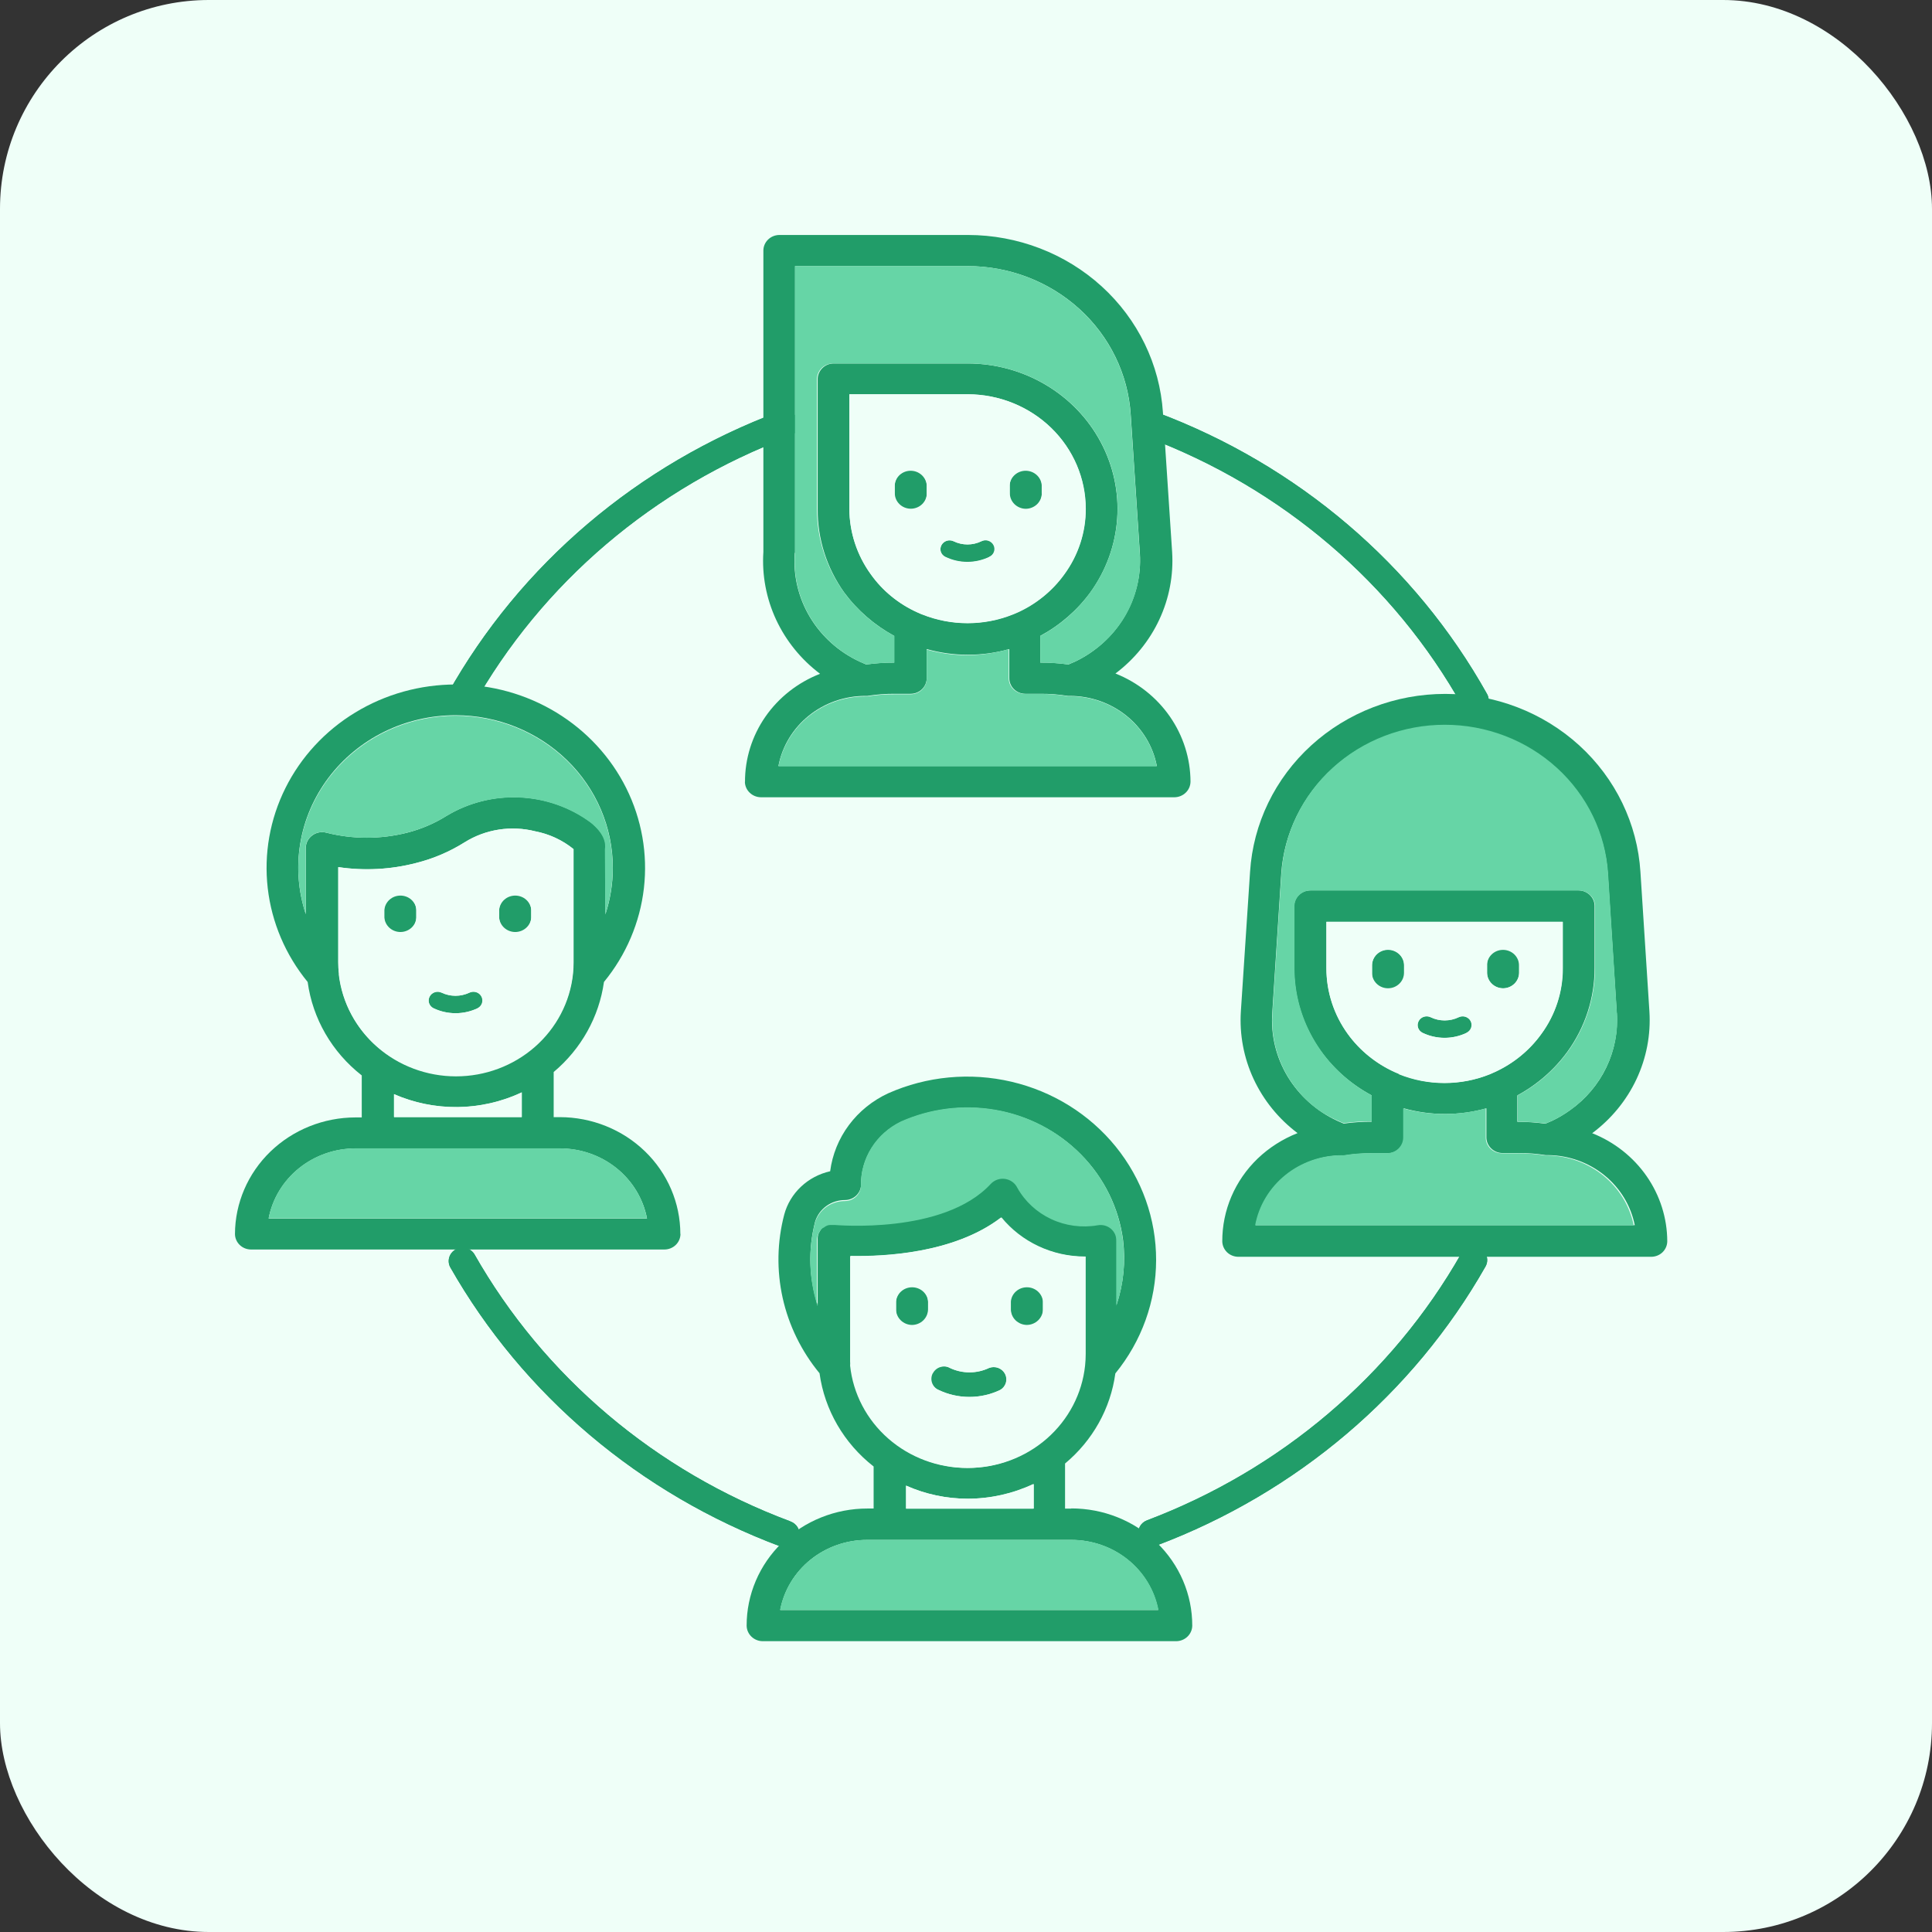 <svg width="74" height="74" viewBox="0 0 74 74" fill="none" xmlns="http://www.w3.org/2000/svg">
<rect x="0" y="0" width="74" height="74" fill="#333333" stroke="none"/>
<rect width="74" height="74" rx="8" fill="#EFFFF8"/>
<g clip-path="url(#clip0_2784_9195)">
<path d="M30.263 58.268C25.111 56.345 20.827 52.719 18.166 48.032C18.095 47.92 17.981 47.839 17.849 47.806C17.718 47.772 17.578 47.79 17.459 47.854C17.34 47.918 17.251 48.024 17.21 48.15C17.17 48.276 17.181 48.412 17.241 48.53C20.027 53.43 24.508 57.221 29.895 59.233C29.957 59.253 30.021 59.263 30.085 59.264C30.21 59.266 30.331 59.226 30.428 59.15C30.524 59.073 30.59 58.966 30.613 58.848C30.636 58.729 30.614 58.606 30.552 58.501C30.49 58.397 30.392 58.316 30.275 58.275L30.263 58.268Z" fill="#219D69"/>
<path d="M56.687 47.823C56.565 47.757 56.42 47.74 56.285 47.777C56.151 47.813 56.036 47.9 55.967 48.019C53.31 52.684 49.049 56.299 43.926 58.235C43.813 58.28 43.719 58.361 43.661 58.465C43.603 58.568 43.583 58.688 43.605 58.804C43.628 58.92 43.691 59.026 43.784 59.102C43.877 59.178 43.994 59.221 44.116 59.224C44.181 59.223 44.247 59.213 44.309 59.193C49.667 57.173 54.123 53.393 56.896 48.513C56.965 48.394 56.982 48.255 56.944 48.124C56.906 47.993 56.817 47.882 56.695 47.815L56.687 47.823Z" fill="#219D69"/>
<path d="M17.391 27.271C17.513 27.331 17.654 27.342 17.785 27.305C17.915 27.267 18.026 27.183 18.095 27.068C20.747 22.329 25.056 18.66 30.247 16.721C30.312 16.696 30.371 16.659 30.421 16.612C30.471 16.564 30.511 16.508 30.539 16.446C30.567 16.383 30.581 16.317 30.582 16.249C30.583 16.181 30.57 16.114 30.544 16.051C30.518 15.988 30.479 15.931 30.431 15.882C30.382 15.834 30.324 15.795 30.259 15.768C30.195 15.742 30.126 15.727 30.056 15.727C29.986 15.726 29.917 15.738 29.852 15.764C24.427 17.787 19.923 21.619 17.15 26.57C17.084 26.69 17.068 26.83 17.107 26.961C17.147 27.091 17.237 27.201 17.36 27.268L17.391 27.271Z" fill="#219D69"/>
<path d="M43.926 16.745C49.097 18.684 53.387 22.344 56.026 27.069C56.072 27.15 56.14 27.217 56.222 27.264C56.304 27.31 56.398 27.334 56.493 27.334C56.581 27.333 56.668 27.312 56.746 27.272C56.807 27.24 56.861 27.197 56.904 27.144C56.948 27.092 56.98 27.032 57 26.968C57.019 26.903 57.025 26.836 57.018 26.769C57.01 26.702 56.989 26.637 56.956 26.579C54.195 21.639 49.709 17.815 44.301 15.791C44.237 15.766 44.168 15.753 44.098 15.754C44.028 15.755 43.959 15.769 43.895 15.795C43.831 15.822 43.773 15.86 43.724 15.908C43.676 15.957 43.637 16.014 43.611 16.076C43.585 16.139 43.572 16.206 43.573 16.274C43.574 16.341 43.588 16.408 43.616 16.47C43.643 16.532 43.683 16.588 43.733 16.636C43.782 16.683 43.841 16.72 43.906 16.745H43.926Z" fill="#219D69"/>
<path d="M34.933 50.749C35.096 50.747 35.251 50.683 35.366 50.571C35.48 50.459 35.545 50.308 35.546 50.151V49.86C35.546 49.782 35.53 49.704 35.5 49.632C35.469 49.56 35.424 49.495 35.367 49.44C35.31 49.384 35.242 49.341 35.168 49.311C35.093 49.281 35.014 49.266 34.933 49.266C34.853 49.266 34.773 49.281 34.699 49.311C34.624 49.341 34.557 49.384 34.5 49.44C34.443 49.495 34.398 49.56 34.367 49.632C34.336 49.704 34.32 49.782 34.32 49.86V50.151C34.321 50.308 34.386 50.459 34.501 50.571C34.615 50.683 34.771 50.747 34.933 50.749Z" fill="#219D69"/>
<path d="M39.331 50.748C39.494 50.746 39.649 50.682 39.765 50.57C39.88 50.459 39.946 50.308 39.948 50.15V49.858C39.954 49.776 39.944 49.694 39.916 49.615C39.888 49.538 39.844 49.466 39.786 49.405C39.728 49.345 39.658 49.296 39.58 49.263C39.502 49.23 39.418 49.213 39.333 49.213C39.248 49.213 39.163 49.23 39.085 49.263C39.007 49.296 38.937 49.345 38.879 49.405C38.822 49.466 38.777 49.538 38.75 49.615C38.722 49.694 38.711 49.776 38.718 49.858V50.15C38.719 50.307 38.784 50.458 38.898 50.57C39.013 50.682 39.168 50.746 39.331 50.748Z" fill="#219D69"/>
<path d="M41.031 57.784H40.794V56.056C41.852 55.175 42.538 53.947 42.72 52.606C43.729 51.37 44.279 49.841 44.282 48.265C44.285 46.689 43.739 45.157 42.735 43.918C41.73 42.679 40.324 41.803 38.742 41.433C37.162 41.062 35.498 41.219 34.02 41.876C33.421 42.153 32.903 42.572 32.515 43.093C32.126 43.615 31.88 44.223 31.797 44.862C31.376 44.956 30.989 45.161 30.679 45.454C30.369 45.746 30.147 46.115 30.038 46.521C29.764 47.566 29.744 48.659 29.978 49.714C30.213 50.768 30.696 51.756 31.39 52.599C31.583 54.003 32.325 55.281 33.462 56.17V57.78H33.225C32.617 57.779 32.015 57.895 31.453 58.121C30.891 58.346 30.381 58.677 29.951 59.093C29.521 59.51 29.18 60.005 28.948 60.55C28.716 61.095 28.597 61.678 28.598 62.267C28.6 62.425 28.666 62.576 28.782 62.687C28.897 62.798 29.053 62.861 29.215 62.861H45.033C45.115 62.863 45.196 62.849 45.272 62.82C45.349 62.791 45.418 62.747 45.477 62.692C45.536 62.637 45.583 62.571 45.615 62.498C45.648 62.425 45.665 62.347 45.666 62.267C45.667 61.677 45.548 61.093 45.315 60.547C45.083 60.002 44.741 59.507 44.311 59.089C43.88 58.672 43.369 58.341 42.806 58.116C42.243 57.891 41.64 57.775 41.031 57.776V57.784ZM31.323 50.005C30.982 48.965 30.947 47.855 31.22 46.797C31.291 46.557 31.442 46.346 31.648 46.196C31.854 46.046 32.105 45.965 32.363 45.965C32.52 45.965 32.67 45.907 32.785 45.803C32.899 45.699 32.969 45.557 32.98 45.406C32.973 44.9 33.114 44.404 33.386 43.972C33.658 43.541 34.051 43.193 34.518 42.969C35.639 42.468 36.89 42.31 38.105 42.516C39.366 42.729 40.523 43.327 41.407 44.224C42.291 45.12 42.855 46.268 43.016 47.498C43.117 48.328 43.033 49.17 42.771 49.966V47.468C42.771 47.382 42.752 47.297 42.715 47.219C42.678 47.141 42.624 47.072 42.557 47.015C42.489 46.96 42.409 46.919 42.323 46.896C42.237 46.873 42.147 46.868 42.059 46.881C41.455 46.987 40.832 46.904 40.279 46.646C39.726 46.388 39.271 45.968 38.979 45.444C38.936 45.355 38.87 45.278 38.789 45.22C38.708 45.162 38.612 45.124 38.512 45.111C38.412 45.095 38.309 45.103 38.212 45.136C38.116 45.169 38.03 45.225 37.962 45.298C36.159 47.253 32.031 46.881 31.979 46.87H31.936C31.9 46.87 31.869 46.87 31.837 46.87C31.795 46.872 31.754 46.88 31.714 46.893C31.67 46.911 31.629 46.936 31.592 46.965L31.517 47.004C31.47 47.048 31.431 47.1 31.402 47.157C31.402 47.157 31.402 47.18 31.378 47.196C31.34 47.269 31.319 47.35 31.319 47.433V50.005H31.323ZM32.584 52.304C32.588 52.248 32.588 52.191 32.584 52.135C32.584 52.039 32.584 51.944 32.584 51.852V48.104C33.838 48.127 36.539 48.016 38.358 46.628C38.74 47.095 39.226 47.472 39.779 47.731C40.332 47.991 40.938 48.126 41.553 48.127H41.585V51.855C41.585 52.007 41.577 52.157 41.561 52.308C41.447 53.382 40.925 54.377 40.098 55.101C39.27 55.825 38.195 56.225 37.081 56.225C35.966 56.225 34.891 55.825 34.063 55.101C33.236 54.377 32.715 53.382 32.6 52.308L32.584 52.304ZM34.704 56.902C35.448 57.234 36.258 57.406 37.077 57.404C37.951 57.403 38.813 57.21 39.6 56.841V57.784H34.704V56.902ZM29.884 61.666C30.027 60.912 30.439 60.23 31.047 59.74C31.655 59.25 32.422 58.982 33.213 58.983H41.031C41.822 58.982 42.589 59.25 43.197 59.74C43.806 60.23 44.217 60.912 44.361 61.666H29.884Z" fill="#219D69"/>
<path d="M35.724 52.606C35.668 52.718 35.659 52.846 35.7 52.964C35.74 53.081 35.827 53.179 35.942 53.235C36.31 53.412 36.717 53.504 37.128 53.504C37.54 53.504 37.946 53.412 38.314 53.235C38.419 53.174 38.495 53.077 38.53 52.964C38.564 52.851 38.553 52.729 38.5 52.623C38.446 52.518 38.353 52.435 38.24 52.392C38.127 52.349 38.001 52.349 37.887 52.392C37.654 52.503 37.397 52.561 37.136 52.561C36.875 52.561 36.618 52.503 36.385 52.392C36.328 52.363 36.266 52.346 36.202 52.341C36.139 52.336 36.075 52.344 36.014 52.363C35.953 52.382 35.897 52.413 35.849 52.453C35.8 52.494 35.761 52.543 35.732 52.599L35.724 52.606Z" fill="#219D69"/>
<path d="M15.327 35.741C15.489 35.74 15.645 35.677 15.759 35.566C15.874 35.455 15.939 35.304 15.94 35.147V34.852C15.94 34.694 15.876 34.543 15.761 34.432C15.646 34.32 15.49 34.258 15.327 34.258C15.165 34.258 15.009 34.32 14.894 34.432C14.779 34.543 14.714 34.694 14.714 34.852V35.147C14.715 35.304 14.78 35.455 14.895 35.566C15.01 35.677 15.165 35.74 15.327 35.741Z" fill="#219D69"/>
<path d="M19.732 35.741C19.895 35.74 20.05 35.677 20.165 35.566C20.279 35.455 20.344 35.304 20.345 35.147V34.852C20.345 34.694 20.281 34.543 20.166 34.432C20.051 34.32 19.895 34.258 19.732 34.258C19.57 34.258 19.414 34.32 19.299 34.432C19.184 34.543 19.119 34.694 19.119 34.852V35.147C19.12 35.304 19.185 35.455 19.3 35.566C19.415 35.677 19.57 35.74 19.732 35.741Z" fill="#219D69"/>
<path d="M26.059 47.265C26.058 46.078 25.572 44.94 24.706 44.101C23.84 43.262 22.665 42.79 21.441 42.789H21.207V41.061C22.261 40.176 22.945 38.95 23.133 37.612C23.982 36.577 24.512 35.332 24.663 34.019C24.814 32.706 24.579 31.378 23.987 30.188C23.394 28.998 22.467 27.994 21.312 27.292C20.158 26.589 18.822 26.217 17.459 26.217C16.095 26.217 14.759 26.589 13.605 27.292C12.45 27.994 11.523 28.998 10.931 30.188C10.338 31.378 10.104 32.706 10.255 34.019C10.406 35.332 10.936 36.577 11.784 37.612C11.975 39.018 12.717 40.3 13.856 41.191V42.8H13.619C12.396 42.801 11.224 43.272 10.358 44.108C9.493 44.945 9.004 46.08 9 47.265C9.001 47.422 9.066 47.573 9.181 47.684C9.295 47.795 9.451 47.858 9.613 47.859H25.451C25.613 47.858 25.768 47.795 25.883 47.684C25.998 47.573 26.062 47.422 26.064 47.265H26.059ZM17.455 27.395C19.053 27.398 20.584 28.016 21.713 29.112C22.841 30.209 23.474 31.694 23.473 33.243C23.473 33.846 23.377 34.446 23.189 35.021V32.534C23.228 32.289 23.161 31.925 22.639 31.503C21.852 30.921 20.901 30.585 19.912 30.54C18.922 30.494 17.943 30.742 17.103 31.25C16.639 31.541 16.13 31.758 15.596 31.894C14.581 32.15 13.515 32.15 12.5 31.894C12.409 31.87 12.313 31.867 12.221 31.884C12.128 31.901 12.041 31.939 11.966 31.994C11.889 32.049 11.826 32.121 11.783 32.203C11.739 32.285 11.715 32.376 11.713 32.469V35.017C11.422 34.142 11.35 33.213 11.5 32.306C11.651 31.398 12.02 30.538 12.579 29.795C13.137 29.052 13.869 28.447 14.714 28.03C15.559 27.613 16.494 27.396 17.443 27.395H17.455ZM12.982 37.309C12.965 37.159 12.956 37.008 12.954 36.857V33.212C13.949 33.361 14.964 33.308 15.936 33.055C16.596 32.889 17.223 32.621 17.795 32.262C18.19 32.014 18.635 31.849 19.099 31.776C19.564 31.704 20.04 31.726 20.496 31.84C21.036 31.945 21.54 32.18 21.963 32.523V36.857C21.957 37.971 21.511 39.042 20.717 39.849C19.923 40.656 18.841 41.138 17.692 41.196C16.544 41.255 15.415 40.886 14.538 40.165C13.661 39.444 13.101 38.425 12.974 37.317L12.982 37.309ZM15.09 41.908C15.861 42.247 16.699 42.416 17.545 42.405C18.392 42.394 19.225 42.202 19.985 41.842V42.789H15.094V41.908H15.09ZM10.289 46.671C10.433 45.917 10.846 45.235 11.455 44.745C12.064 44.255 12.831 43.987 13.623 43.989H21.449C22.24 43.988 23.007 44.256 23.616 44.746C24.224 45.236 24.637 45.917 24.782 46.671H10.289Z" fill="#219D69"/>
<path d="M16.45 38.17C16.41 38.249 16.404 38.341 16.433 38.425C16.462 38.509 16.523 38.578 16.604 38.618C16.867 38.743 17.156 38.808 17.449 38.808C17.741 38.808 18.03 38.743 18.293 38.618C18.334 38.599 18.37 38.572 18.4 38.539C18.43 38.506 18.453 38.468 18.468 38.426C18.483 38.384 18.489 38.34 18.486 38.296C18.483 38.252 18.471 38.21 18.451 38.17C18.431 38.131 18.403 38.095 18.369 38.066C18.335 38.037 18.296 38.015 18.253 38.001C18.166 37.972 18.071 37.978 17.988 38.017C17.822 38.096 17.639 38.138 17.453 38.138C17.267 38.138 17.084 38.096 16.917 38.017C16.836 37.977 16.741 37.969 16.654 37.997C16.568 38.024 16.496 38.084 16.454 38.162L16.45 38.17Z" fill="#219D69"/>
<path d="M53.171 36.369C53.007 36.371 52.85 36.436 52.735 36.549C52.619 36.663 52.554 36.815 52.554 36.975V37.266C52.548 37.348 52.559 37.431 52.586 37.509C52.614 37.587 52.658 37.658 52.716 37.719C52.774 37.78 52.844 37.828 52.922 37.861C53 37.894 53.084 37.911 53.169 37.911C53.255 37.911 53.339 37.894 53.417 37.861C53.495 37.828 53.565 37.78 53.623 37.719C53.68 37.658 53.725 37.587 53.752 37.509C53.78 37.431 53.791 37.348 53.784 37.266V36.975C53.785 36.816 53.721 36.663 53.607 36.549C53.492 36.436 53.335 36.371 53.171 36.369Z" fill="#219D69"/>
<path d="M57.577 37.857C57.739 37.855 57.895 37.791 58.009 37.68C58.124 37.568 58.188 37.417 58.19 37.259V36.976C58.196 36.894 58.185 36.811 58.158 36.733C58.13 36.655 58.086 36.583 58.028 36.522C57.97 36.462 57.9 36.413 57.822 36.38C57.744 36.347 57.66 36.33 57.575 36.33C57.489 36.33 57.405 36.347 57.327 36.38C57.249 36.413 57.179 36.462 57.121 36.522C57.063 36.583 57.019 36.655 56.992 36.733C56.964 36.811 56.953 36.894 56.96 36.976V37.267C56.964 37.424 57.03 37.572 57.145 37.683C57.26 37.793 57.415 37.855 57.577 37.857Z" fill="#219D69"/>
<path d="M60.989 43.401C61.719 42.856 62.3 42.146 62.682 41.333C63.063 40.52 63.233 39.629 63.176 38.737L62.832 33.395C62.716 31.55 61.878 29.817 60.489 28.55C59.099 27.284 57.264 26.578 55.356 26.578C53.449 26.578 51.613 27.284 50.224 28.55C48.834 29.817 47.996 31.55 47.88 33.395L47.528 38.737C47.471 39.627 47.639 40.517 48.017 41.33C48.396 42.143 48.973 42.854 49.699 43.401C49.128 43.626 48.608 43.958 48.169 44.378C47.739 44.793 47.398 45.286 47.165 45.83C46.933 46.373 46.815 46.956 46.816 47.544C46.818 47.701 46.883 47.851 46.997 47.963C47.112 48.074 47.267 48.137 47.429 48.138H63.247C63.41 48.137 63.565 48.074 63.68 47.963C63.794 47.851 63.859 47.701 63.86 47.544C63.857 46.654 63.581 45.786 63.068 45.048C62.555 44.311 61.827 43.737 60.977 43.401H60.989ZM48.73 38.803L49.075 33.46C49.18 31.923 49.885 30.481 51.046 29.428C52.207 28.376 53.738 27.79 55.328 27.79C56.919 27.79 58.45 28.376 59.611 29.428C60.772 30.481 61.477 31.923 61.583 33.46L61.926 38.803C61.976 39.519 61.837 40.236 61.524 40.886C61.211 41.537 60.733 42.1 60.135 42.523C59.919 42.679 59.689 42.815 59.447 42.93L59.19 43.041C58.835 42.991 58.477 42.967 58.118 42.968V41.956C58.879 41.544 59.534 40.972 60.036 40.282C60.715 39.344 61.078 38.227 61.076 37.082V34.702C61.075 34.544 61.011 34.394 60.896 34.282C60.781 34.17 60.626 34.106 60.463 34.104H50.182C50.019 34.106 49.864 34.17 49.749 34.282C49.635 34.394 49.57 34.544 49.569 34.702V37.082C49.566 38.227 49.929 39.345 50.609 40.282C51.114 40.974 51.773 41.546 52.539 41.956V42.964C52.18 42.963 51.822 42.987 51.467 43.037L51.222 42.93C50.428 42.562 49.767 41.972 49.322 41.237C48.878 40.501 48.672 39.653 48.73 38.803ZM53.594 41.136L53.405 41.056C52.691 40.729 52.076 40.229 51.621 39.603C51.089 38.867 50.803 37.989 50.803 37.09V35.307H59.85V37.093C59.855 37.994 59.569 38.873 59.032 39.607C58.578 40.237 57.962 40.74 57.244 41.067L57.062 41.148C56.511 41.37 55.92 41.484 55.323 41.484C54.725 41.484 54.134 41.37 53.583 41.148L53.594 41.136ZM48.094 46.938C48.237 46.184 48.649 45.503 49.257 45.013C49.866 44.523 50.632 44.255 51.423 44.256C51.448 44.26 51.474 44.26 51.499 44.256C51.847 44.199 52.201 44.172 52.554 44.175H53.156C53.317 44.173 53.472 44.11 53.587 43.999C53.701 43.888 53.766 43.738 53.769 43.581V42.451C54.802 42.74 55.899 42.74 56.932 42.451V43.57C56.934 43.727 56.999 43.877 57.114 43.987C57.228 44.099 57.383 44.162 57.545 44.164H58.146C58.5 44.161 58.853 44.188 59.202 44.244H59.301C60.087 44.253 60.847 44.525 61.45 45.014C62.054 45.503 62.465 46.178 62.615 46.927H48.094V46.938Z" fill="#219D69"/>
<path d="M54.338 39.117C54.318 39.156 54.306 39.199 54.302 39.242C54.299 39.286 54.305 39.33 54.319 39.371C54.334 39.412 54.356 39.45 54.386 39.483C54.416 39.516 54.452 39.543 54.492 39.562C54.754 39.688 55.042 39.754 55.334 39.754C55.627 39.754 55.915 39.688 56.177 39.562C56.218 39.544 56.255 39.517 56.285 39.485C56.316 39.452 56.339 39.414 56.354 39.372C56.368 39.331 56.374 39.287 56.371 39.243C56.368 39.199 56.356 39.156 56.335 39.117C56.295 39.038 56.224 38.978 56.138 38.949C56.052 38.92 55.958 38.926 55.876 38.964C55.709 39.044 55.526 39.085 55.34 39.085C55.154 39.085 54.971 39.044 54.804 38.964C54.723 38.924 54.629 38.917 54.542 38.944C54.455 38.971 54.383 39.031 54.342 39.11L54.338 39.117Z" fill="#219D69"/>
<path d="M34.886 18.002C34.723 18.004 34.568 18.068 34.453 18.18C34.339 18.291 34.274 18.442 34.273 18.6V18.891C34.273 19.049 34.337 19.2 34.453 19.311C34.567 19.422 34.723 19.485 34.886 19.485C35.048 19.485 35.204 19.422 35.319 19.311C35.434 19.2 35.499 19.049 35.499 18.891V18.6C35.498 18.442 35.433 18.291 35.318 18.18C35.204 18.068 35.048 18.004 34.886 18.002Z" fill="#219D69"/>
<path d="M39.291 19.488C39.454 19.486 39.609 19.423 39.724 19.311C39.838 19.199 39.903 19.048 39.904 18.891V18.58C39.904 18.423 39.84 18.272 39.725 18.16C39.61 18.049 39.454 17.986 39.291 17.986C39.129 17.986 38.973 18.049 38.858 18.16C38.743 18.272 38.678 18.423 38.678 18.58V18.875C38.677 18.955 38.691 19.034 38.721 19.107C38.751 19.181 38.796 19.249 38.853 19.306C38.91 19.363 38.978 19.408 39.053 19.439C39.128 19.471 39.209 19.488 39.291 19.488Z" fill="#219D69"/>
<path d="M28.531 29.939C28.532 30.097 28.597 30.248 28.712 30.359C28.826 30.471 28.981 30.535 29.144 30.537H44.986C45.148 30.535 45.303 30.471 45.418 30.359C45.533 30.248 45.597 30.097 45.599 29.939C45.596 29.051 45.321 28.183 44.809 27.445C44.297 26.708 43.572 26.134 42.724 25.797C43.45 25.251 44.027 24.541 44.405 23.73C44.784 22.918 44.952 22.029 44.895 21.14L44.543 15.798C44.422 13.958 43.583 12.231 42.197 10.969C40.81 9.706 38.979 9.002 37.077 9H29.852C29.69 9.001 29.534 9.064 29.42 9.175C29.305 9.286 29.24 9.437 29.239 9.594V21.14C29.181 22.031 29.349 22.922 29.727 23.735C30.106 24.548 30.683 25.26 31.41 25.808C30.558 26.141 29.829 26.713 29.316 27.452C28.804 28.19 28.532 29.061 28.535 29.951L28.531 29.939ZM30.453 21.171V10.192H37.053C38.645 10.19 40.179 10.776 41.341 11.831C42.504 12.886 43.207 14.331 43.309 15.871L43.661 21.213C43.71 22.061 43.501 22.904 43.061 23.638C42.62 24.371 41.966 24.963 41.181 25.34C41.098 25.379 41.007 25.41 40.924 25.452C40.567 25.401 40.206 25.377 39.845 25.379V24.356C40.604 23.945 41.26 23.376 41.763 22.689C42.365 21.855 42.72 20.878 42.79 19.863C42.86 18.848 42.641 17.833 42.158 16.93C41.676 16.026 40.947 15.268 40.051 14.738C39.155 14.207 38.127 13.925 37.077 13.921H31.936C31.773 13.921 31.617 13.984 31.502 14.095C31.387 14.207 31.321 14.357 31.319 14.514V19.496C31.311 20.636 31.664 21.75 32.331 22.689C32.837 23.374 33.492 23.943 34.249 24.356V25.379C33.891 25.377 33.532 25.402 33.178 25.452L32.932 25.344C32.133 24.974 31.467 24.378 31.022 23.635C30.578 22.892 30.375 22.035 30.441 21.179L30.453 21.171ZM35.317 23.535L35.135 23.455C34.417 23.131 33.801 22.627 33.352 21.995C32.82 21.258 32.534 20.38 32.533 19.481V15.101H37.077C38.272 15.107 39.416 15.571 40.26 16.391C41.104 17.212 41.579 18.323 41.581 19.481C41.586 20.381 41.299 21.26 40.762 21.995C40.31 22.621 39.696 23.122 38.983 23.447L38.797 23.528C38.245 23.75 37.654 23.864 37.057 23.864C36.46 23.864 35.868 23.75 35.317 23.528V23.535ZM33.15 26.655H33.225C33.574 26.598 33.927 26.571 34.281 26.574H34.878C35.041 26.574 35.197 26.512 35.313 26.401C35.428 26.289 35.494 26.138 35.495 25.98V24.861C36.528 25.151 37.625 25.151 38.658 24.861V25.98C38.66 26.138 38.724 26.288 38.839 26.399C38.954 26.511 39.109 26.573 39.271 26.574H39.845C40.199 26.571 40.552 26.598 40.901 26.655H40.944H40.992C41.78 26.658 42.543 26.928 43.149 27.417C43.755 27.907 44.165 28.586 44.309 29.337H29.816C29.96 28.583 30.372 27.901 30.981 27.411C31.591 26.92 32.358 26.653 33.15 26.655Z" fill="#219D69"/>
<path d="M36.06 20.879C36.039 20.918 36.026 20.96 36.023 21.004C36.019 21.048 36.024 21.092 36.038 21.134C36.052 21.176 36.075 21.214 36.104 21.247C36.134 21.281 36.17 21.308 36.211 21.327C36.472 21.454 36.761 21.52 37.053 21.52C37.345 21.52 37.634 21.454 37.895 21.327C37.977 21.289 38.039 21.22 38.069 21.137C38.099 21.053 38.093 20.962 38.053 20.883C38.013 20.803 37.941 20.743 37.855 20.714C37.768 20.686 37.673 20.691 37.591 20.73C37.425 20.81 37.242 20.853 37.057 20.853C36.871 20.853 36.689 20.81 36.523 20.73C36.441 20.691 36.347 20.685 36.26 20.713C36.174 20.741 36.102 20.8 36.06 20.879Z" fill="#219D69"/>
<path d="M30.263 58.268C25.111 56.345 20.827 52.719 18.166 48.032C18.095 47.92 17.981 47.839 17.849 47.806C17.718 47.772 17.578 47.79 17.459 47.854C17.34 47.918 17.251 48.024 17.21 48.15C17.17 48.276 17.181 48.412 17.241 48.53C20.027 53.43 24.508 57.221 29.895 59.233C29.957 59.253 30.021 59.263 30.085 59.264C30.21 59.266 30.331 59.226 30.428 59.15C30.524 59.073 30.59 58.966 30.613 58.848C30.636 58.729 30.614 58.606 30.552 58.501C30.49 58.397 30.392 58.316 30.275 58.275L30.263 58.268Z" fill="#219D69"/>
<path d="M56.687 47.823C56.565 47.757 56.42 47.74 56.285 47.777C56.151 47.813 56.036 47.9 55.967 48.019C53.31 52.684 49.049 56.299 43.926 58.235C43.813 58.28 43.719 58.361 43.661 58.465C43.603 58.568 43.583 58.688 43.605 58.804C43.628 58.92 43.691 59.026 43.784 59.102C43.877 59.178 43.994 59.221 44.116 59.224C44.181 59.223 44.247 59.213 44.309 59.193C49.667 57.173 54.123 53.393 56.896 48.513C56.965 48.394 56.982 48.255 56.944 48.124C56.906 47.993 56.817 47.882 56.695 47.815L56.687 47.823Z" fill="#219D69"/>
<path d="M17.391 27.271C17.513 27.331 17.654 27.342 17.785 27.305C17.915 27.267 18.026 27.183 18.095 27.068C20.747 22.329 25.056 18.66 30.247 16.721C30.312 16.696 30.371 16.659 30.421 16.612C30.471 16.564 30.511 16.508 30.539 16.446C30.567 16.383 30.581 16.317 30.582 16.249C30.583 16.181 30.57 16.114 30.544 16.051C30.518 15.988 30.479 15.931 30.431 15.882C30.382 15.834 30.324 15.795 30.259 15.768C30.195 15.742 30.126 15.727 30.056 15.727C29.986 15.726 29.917 15.738 29.852 15.764C24.427 17.787 19.923 21.619 17.15 26.57C17.084 26.69 17.068 26.83 17.107 26.961C17.147 27.091 17.237 27.201 17.36 27.268L17.391 27.271Z" fill="#219D69"/>
<path d="M43.926 16.745C49.097 18.684 53.387 22.344 56.026 27.069C56.072 27.15 56.14 27.217 56.222 27.264C56.304 27.31 56.398 27.334 56.493 27.334C56.581 27.333 56.668 27.312 56.746 27.272C56.807 27.24 56.861 27.197 56.904 27.144C56.948 27.092 56.98 27.032 57 26.968C57.019 26.903 57.025 26.836 57.018 26.769C57.01 26.702 56.989 26.637 56.956 26.579C54.195 21.639 49.709 17.815 44.301 15.791C44.237 15.766 44.168 15.753 44.098 15.754C44.028 15.755 43.959 15.769 43.895 15.795C43.831 15.822 43.773 15.86 43.724 15.908C43.676 15.957 43.637 16.014 43.611 16.076C43.585 16.139 43.572 16.206 43.573 16.274C43.574 16.341 43.588 16.408 43.616 16.47C43.643 16.532 43.683 16.588 43.733 16.636C43.782 16.683 43.841 16.72 43.906 16.745H43.926Z" fill="#219D69"/>
<path d="M17.462 42.402C16.644 42.403 15.835 42.234 15.09 41.908V42.782H19.985V41.839C19.2 42.208 18.339 42.4 17.466 42.402H17.462ZM20.503 31.841C20.047 31.726 19.571 31.704 19.105 31.777C18.64 31.849 18.195 32.015 17.799 32.262C17.227 32.622 16.6 32.89 15.94 33.055C14.968 33.306 13.953 33.359 12.958 33.212V36.857C12.958 37.006 12.958 37.156 12.986 37.309C13.1 38.384 13.622 39.379 14.449 40.102C15.277 40.826 16.352 41.227 17.466 41.227C18.581 41.227 19.656 40.826 20.484 40.102C21.311 39.379 21.833 38.384 21.947 37.309C21.963 37.159 21.971 37.008 21.971 36.857V32.523C21.549 32.179 21.044 31.945 20.503 31.841ZM15.952 35.148C15.94 35.298 15.869 35.437 15.755 35.539C15.642 35.641 15.492 35.698 15.337 35.698C15.182 35.698 15.033 35.641 14.919 35.539C14.805 35.437 14.735 35.298 14.722 35.148V34.853C14.735 34.703 14.805 34.563 14.919 34.461C15.033 34.359 15.182 34.303 15.337 34.303C15.492 34.303 15.642 34.359 15.755 34.461C15.869 34.563 15.94 34.703 15.952 34.853V35.148ZM18.293 38.62C18.031 38.745 17.743 38.809 17.451 38.809C17.159 38.809 16.87 38.745 16.608 38.62C16.568 38.601 16.532 38.574 16.502 38.541C16.473 38.508 16.45 38.47 16.436 38.428C16.422 38.387 16.417 38.343 16.421 38.3C16.424 38.256 16.437 38.214 16.458 38.175C16.497 38.097 16.567 38.038 16.651 38.009C16.735 37.98 16.828 37.985 16.909 38.022C17.075 38.101 17.258 38.143 17.443 38.143C17.628 38.143 17.811 38.101 17.977 38.022C18.059 37.983 18.154 37.977 18.241 38.006C18.328 38.034 18.399 38.095 18.439 38.175C18.48 38.255 18.486 38.347 18.456 38.431C18.426 38.515 18.363 38.584 18.281 38.624L18.293 38.62ZM20.349 35.148C20.337 35.298 20.267 35.437 20.153 35.539C20.039 35.641 19.889 35.698 19.734 35.698C19.579 35.698 19.43 35.641 19.316 35.539C19.202 35.437 19.132 35.298 19.119 35.148V34.853C19.132 34.703 19.202 34.563 19.316 34.461C19.43 34.359 19.579 34.303 19.734 34.303C19.889 34.303 20.039 34.359 20.153 34.461C20.267 34.563 20.337 34.703 20.349 34.853V35.148ZM37.077 15.102H32.533V19.482C32.534 20.382 32.821 21.26 33.355 21.996C33.804 22.629 34.42 23.133 35.139 23.456L35.321 23.536C36.435 23.983 37.687 23.983 38.801 23.536L38.991 23.456C39.703 23.13 40.315 22.629 40.766 22.003C41.304 21.269 41.592 20.39 41.589 19.489C41.589 18.328 41.114 17.215 40.268 16.392C39.422 15.57 38.275 15.106 37.077 15.102ZM35.495 18.892C35.502 18.974 35.491 19.057 35.463 19.135C35.435 19.213 35.391 19.284 35.333 19.345C35.276 19.405 35.205 19.454 35.127 19.487C35.049 19.52 34.965 19.537 34.88 19.537C34.795 19.537 34.711 19.52 34.633 19.487C34.554 19.454 34.484 19.405 34.427 19.345C34.369 19.284 34.325 19.213 34.297 19.135C34.269 19.057 34.258 18.974 34.265 18.892V18.581C34.277 18.431 34.348 18.292 34.462 18.19C34.575 18.088 34.725 18.031 34.88 18.031C35.035 18.031 35.184 18.088 35.298 18.19C35.412 18.292 35.483 18.431 35.495 18.581V18.892ZM37.891 21.34C37.63 21.466 37.341 21.532 37.049 21.532C36.757 21.532 36.468 21.466 36.207 21.34C36.165 21.32 36.128 21.292 36.098 21.258C36.069 21.224 36.046 21.184 36.032 21.141C36.019 21.098 36.014 21.052 36.019 21.008C36.024 20.963 36.038 20.92 36.06 20.881C36.102 20.802 36.174 20.742 36.26 20.714C36.347 20.686 36.441 20.692 36.523 20.731C36.689 20.812 36.871 20.854 37.057 20.854C37.242 20.854 37.425 20.812 37.591 20.731C37.632 20.708 37.677 20.693 37.724 20.688C37.771 20.683 37.819 20.687 37.864 20.7C37.909 20.714 37.951 20.736 37.987 20.766C38.023 20.795 38.052 20.832 38.073 20.873C38.094 20.914 38.105 20.959 38.108 21.005C38.109 21.051 38.102 21.097 38.085 21.139C38.068 21.182 38.042 21.221 38.008 21.254C37.975 21.286 37.935 21.312 37.891 21.329V21.34ZM39.9 18.892C39.907 18.974 39.896 19.057 39.868 19.135C39.84 19.213 39.796 19.284 39.739 19.345C39.681 19.405 39.611 19.454 39.533 19.487C39.455 19.52 39.37 19.537 39.285 19.537C39.2 19.537 39.116 19.52 39.038 19.487C38.96 19.454 38.89 19.405 38.832 19.345C38.774 19.284 38.73 19.213 38.702 19.135C38.674 19.057 38.663 18.974 38.67 18.892V18.581C38.683 18.431 38.753 18.292 38.867 18.19C38.981 18.088 39.13 18.031 39.285 18.031C39.44 18.031 39.59 18.088 39.704 18.19C39.818 18.292 39.888 18.431 39.9 18.581V18.892ZM50.806 35.309V37.094C50.808 37.927 51.054 38.742 51.516 39.444C51.977 40.146 52.635 40.707 53.413 41.061L53.598 41.141C54.149 41.363 54.74 41.477 55.336 41.477C55.933 41.477 56.523 41.363 57.074 41.141L57.256 41.061C57.972 40.733 58.587 40.23 59.04 39.601C59.578 38.867 59.865 37.987 59.862 37.087V35.309H50.806ZM53.776 37.259C53.776 37.337 53.761 37.415 53.73 37.487C53.699 37.559 53.654 37.624 53.597 37.679C53.54 37.734 53.472 37.778 53.398 37.808C53.324 37.838 53.244 37.853 53.163 37.853C53.083 37.853 53.003 37.838 52.929 37.808C52.855 37.778 52.787 37.734 52.73 37.679C52.673 37.624 52.628 37.559 52.597 37.487C52.566 37.415 52.55 37.337 52.55 37.259V36.976C52.55 36.898 52.566 36.821 52.597 36.748C52.628 36.676 52.673 36.611 52.73 36.556C52.787 36.501 52.855 36.457 52.929 36.427C53.003 36.397 53.083 36.382 53.163 36.382C53.244 36.382 53.324 36.397 53.398 36.427C53.472 36.457 53.54 36.501 53.597 36.556C53.654 36.611 53.699 36.676 53.73 36.748C53.761 36.821 53.776 36.898 53.776 36.976V37.259ZM56.173 39.559C55.91 39.685 55.621 39.75 55.328 39.75C55.036 39.75 54.747 39.685 54.484 39.559C54.403 39.518 54.341 39.449 54.312 39.365C54.284 39.281 54.29 39.19 54.33 39.11C54.371 39.032 54.443 38.972 54.53 38.944C54.616 38.916 54.711 38.922 54.793 38.961C54.958 39.042 55.141 39.084 55.327 39.084C55.512 39.084 55.695 39.042 55.86 38.961C55.901 38.94 55.945 38.928 55.991 38.925C56.036 38.921 56.082 38.926 56.126 38.94C56.169 38.954 56.209 38.976 56.244 39.005C56.279 39.034 56.307 39.07 56.327 39.109C56.347 39.149 56.359 39.192 56.362 39.237C56.365 39.281 56.358 39.325 56.343 39.367C56.328 39.409 56.305 39.447 56.274 39.48C56.243 39.513 56.206 39.54 56.165 39.559H56.173ZM58.182 37.259C58.182 37.337 58.166 37.415 58.135 37.487C58.104 37.559 58.059 37.624 58.002 37.679C57.945 37.734 57.878 37.778 57.803 37.808C57.729 37.838 57.649 37.853 57.569 37.853C57.488 37.853 57.408 37.838 57.334 37.808C57.26 37.778 57.192 37.734 57.135 37.679C57.078 37.624 57.033 37.559 57.002 37.487C56.972 37.415 56.956 37.337 56.956 37.259V36.976C56.956 36.818 57.02 36.667 57.135 36.556C57.25 36.444 57.406 36.382 57.569 36.382C57.731 36.382 57.887 36.444 58.002 36.556C58.117 36.667 58.182 36.818 58.182 36.976V37.259ZM41.529 48.135C40.915 48.134 40.308 47.999 39.755 47.739C39.202 47.48 38.716 47.103 38.334 46.637C36.531 48.024 33.814 48.135 32.561 48.112V51.856C32.561 51.952 32.561 52.048 32.561 52.144C32.566 52.198 32.566 52.254 32.561 52.308C32.675 53.383 33.196 54.378 34.024 55.102C34.851 55.825 35.926 56.226 37.041 56.226C38.156 56.226 39.231 55.825 40.058 55.102C40.886 54.378 41.407 53.383 41.522 52.308C41.538 52.158 41.545 52.007 41.545 51.856V48.127L41.529 48.135ZM35.55 50.151C35.557 50.233 35.546 50.316 35.518 50.394C35.491 50.472 35.446 50.543 35.389 50.604C35.331 50.665 35.261 50.713 35.183 50.746C35.105 50.779 35.02 50.797 34.935 50.797C34.85 50.797 34.766 50.779 34.688 50.746C34.61 50.713 34.54 50.665 34.482 50.604C34.424 50.543 34.38 50.472 34.352 50.394C34.324 50.316 34.314 50.233 34.32 50.151V49.856C34.333 49.706 34.403 49.566 34.517 49.464C34.631 49.362 34.78 49.306 34.935 49.306C35.09 49.306 35.24 49.362 35.354 49.464C35.468 49.566 35.538 49.706 35.55 49.856V50.151ZM38.318 53.236C37.95 53.415 37.544 53.508 37.132 53.508C36.72 53.508 36.314 53.415 35.946 53.236C35.883 53.212 35.826 53.175 35.779 53.129C35.732 53.082 35.695 53.026 35.671 52.965C35.647 52.904 35.636 52.839 35.64 52.774C35.643 52.708 35.661 52.645 35.691 52.586C35.721 52.528 35.764 52.476 35.816 52.434C35.867 52.393 35.928 52.362 35.993 52.344C36.058 52.327 36.126 52.322 36.192 52.331C36.259 52.34 36.323 52.362 36.381 52.397C36.614 52.508 36.871 52.566 37.132 52.566C37.393 52.566 37.65 52.508 37.883 52.397C37.997 52.354 38.123 52.354 38.236 52.397C38.349 52.44 38.442 52.522 38.496 52.628C38.549 52.734 38.56 52.856 38.526 52.969C38.492 53.082 38.415 53.179 38.31 53.24L38.318 53.236ZM39.948 50.151C39.954 50.233 39.944 50.316 39.916 50.394C39.888 50.472 39.844 50.543 39.786 50.604C39.728 50.665 39.658 50.713 39.58 50.746C39.502 50.779 39.418 50.797 39.333 50.797C39.248 50.797 39.163 50.779 39.085 50.746C39.007 50.713 38.937 50.665 38.879 50.604C38.822 50.543 38.777 50.472 38.75 50.394C38.722 50.316 38.711 50.233 38.718 50.151V49.856C38.73 49.706 38.8 49.566 38.914 49.464C39.028 49.362 39.178 49.306 39.333 49.306C39.488 49.306 39.637 49.362 39.751 49.464C39.865 49.566 39.935 49.706 39.948 49.856V50.151Z" fill="#EFFFF8"/>
<path d="M23.185 35.024C23.372 34.449 23.468 33.849 23.469 33.246C23.467 31.7 22.832 30.217 21.704 29.124C20.576 28.03 19.046 27.415 17.451 27.413C15.857 27.414 14.329 28.026 13.2 29.116C12.071 30.205 11.432 31.683 11.424 33.227C11.425 33.83 11.521 34.43 11.709 35.005V32.456C11.712 32.365 11.736 32.275 11.781 32.194C11.825 32.113 11.887 32.043 11.963 31.989C12.039 31.935 12.127 31.898 12.22 31.881C12.313 31.865 12.409 31.869 12.5 31.893C13.513 32.153 14.579 32.153 15.592 31.893C16.127 31.759 16.637 31.543 17.103 31.253C17.94 30.749 18.916 30.503 19.901 30.548C20.887 30.593 21.834 30.927 22.619 31.506C23.145 31.928 23.208 32.292 23.169 32.537L23.185 35.024ZM21.445 43.984H13.619C12.828 43.983 12.061 44.251 11.453 44.741C10.844 45.231 10.433 45.912 10.289 46.666H24.778C24.635 45.912 24.222 45.23 23.613 44.739C23.004 44.249 22.236 43.982 21.445 43.984ZM40.992 26.666H40.944H40.905C40.555 26.607 40.2 26.577 39.845 26.578H39.248C39.086 26.576 38.931 26.513 38.816 26.402C38.702 26.291 38.637 26.141 38.635 25.984V24.865C38.129 25.011 37.605 25.088 37.077 25.095C36.542 25.096 36.009 25.024 35.495 24.88V25.999C35.493 26.157 35.427 26.307 35.312 26.418C35.196 26.529 35.041 26.592 34.878 26.593H34.277C33.923 26.59 33.57 26.617 33.221 26.674H33.146C32.355 26.673 31.588 26.941 30.98 27.431C30.372 27.921 29.96 28.602 29.816 29.356H44.309C44.167 28.603 43.758 27.922 43.152 27.43C42.546 26.939 41.782 26.669 40.992 26.666ZM43.657 21.217L43.305 15.875C43.203 14.334 42.5 12.889 41.338 11.833C40.176 10.777 38.642 10.19 37.049 10.191H30.449V21.182C30.383 22.039 30.586 22.895 31.03 23.638C31.475 24.381 32.141 24.977 32.94 25.348C33.015 25.382 33.102 25.421 33.185 25.451C33.541 25.405 33.899 25.381 34.257 25.382V24.359C33.495 23.949 32.837 23.379 32.331 22.692C31.651 21.755 31.288 20.637 31.291 19.492V14.51C31.293 14.43 31.311 14.351 31.344 14.278C31.378 14.205 31.426 14.139 31.486 14.084C31.546 14.029 31.616 13.986 31.694 13.958C31.771 13.93 31.853 13.917 31.936 13.92H37.077C38.349 13.924 39.584 14.336 40.588 15.093C41.592 15.85 42.309 16.908 42.626 18.102C42.942 19.297 42.841 20.559 42.338 21.691C41.834 22.823 40.958 23.762 39.845 24.359V25.382C40.203 25.381 40.561 25.404 40.916 25.451L41.173 25.344C41.415 25.229 41.645 25.093 41.862 24.938C42.46 24.515 42.939 23.951 43.253 23.301C43.567 22.65 43.706 21.933 43.657 21.217ZM61.931 38.803L61.594 33.461C61.496 31.917 60.794 30.468 59.632 29.409C58.469 28.35 56.934 27.76 55.338 27.76C53.743 27.76 52.207 28.35 51.045 29.409C49.882 30.468 49.181 31.917 49.082 33.461L48.738 38.803C48.689 39.519 48.827 40.236 49.139 40.888C49.45 41.539 49.926 42.104 50.522 42.531C50.742 42.68 50.977 42.808 51.222 42.914C51.293 42.949 51.384 42.987 51.467 43.018C51.822 42.971 52.18 42.948 52.539 42.949V41.956C51.642 41.473 50.896 40.766 50.376 39.909C49.856 39.052 49.581 38.076 49.581 37.082V34.702C49.583 34.545 49.648 34.395 49.763 34.284C49.877 34.173 50.032 34.11 50.194 34.108H60.475C60.638 34.109 60.794 34.172 60.909 34.283C61.024 34.394 61.09 34.544 61.092 34.702V37.086C61.093 38.23 60.729 39.347 60.048 40.282C59.547 40.973 58.892 41.545 58.13 41.956V42.964C58.489 42.964 58.847 42.987 59.202 43.033L59.455 42.926C60.242 42.551 60.898 41.96 61.339 41.225C61.781 40.491 61.989 39.647 61.938 38.799L61.931 38.803ZM59.277 44.256H59.178C58.829 44.199 58.476 44.172 58.122 44.175H57.525C57.363 44.174 57.207 44.111 57.092 44.001C56.976 43.889 56.91 43.739 56.908 43.581V42.455C55.874 42.739 54.779 42.739 53.745 42.455V43.574C53.744 43.731 53.679 43.881 53.564 43.993C53.449 44.104 53.294 44.167 53.132 44.168H52.535C52.18 44.164 51.825 44.191 51.475 44.248C51.451 44.252 51.427 44.252 51.404 44.248C50.612 44.245 49.844 44.512 49.235 45.002C48.626 45.493 48.215 46.176 48.074 46.931H62.575C62.423 46.187 62.013 45.516 61.413 45.029C60.813 44.542 60.059 44.269 59.277 44.256ZM41.031 58.979H33.213C32.422 58.979 31.655 59.247 31.046 59.737C30.437 60.227 30.024 60.908 29.88 61.662H44.373C44.227 60.906 43.813 60.224 43.203 59.734C42.593 59.244 41.824 58.977 41.031 58.979ZM43.008 47.483C42.846 46.252 42.282 45.105 41.398 44.209C40.514 43.312 39.358 42.713 38.097 42.501C36.882 42.297 35.631 42.455 34.51 42.953C34.041 43.179 33.648 43.53 33.376 43.964C33.105 44.398 32.966 44.898 32.976 45.405C32.975 45.563 32.91 45.714 32.795 45.826C32.681 45.938 32.526 46.001 32.363 46.003C32.104 46.002 31.852 46.082 31.645 46.232C31.438 46.383 31.288 46.594 31.216 46.835C31.098 47.303 31.037 47.782 31.034 48.264C31.037 48.837 31.123 49.406 31.291 49.954V47.483C31.294 47.4 31.314 47.319 31.351 47.245C31.351 47.245 31.374 47.218 31.374 47.203C31.405 47.148 31.444 47.098 31.489 47.053L31.56 47.015C31.596 46.984 31.638 46.959 31.683 46.942C31.722 46.927 31.763 46.919 31.805 46.919C31.841 46.919 31.873 46.919 31.904 46.919H31.964C32.003 46.919 36.143 47.302 37.947 45.348C38.014 45.275 38.1 45.219 38.195 45.185C38.291 45.151 38.393 45.141 38.494 45.155C38.594 45.169 38.69 45.207 38.772 45.266C38.854 45.324 38.919 45.401 38.963 45.49C39.254 46.014 39.709 46.435 40.262 46.694C40.815 46.953 41.439 47.036 42.044 46.931C42.131 46.915 42.221 46.918 42.308 46.94C42.394 46.962 42.474 47.002 42.542 47.058C42.61 47.114 42.665 47.184 42.702 47.262C42.739 47.341 42.757 47.427 42.755 47.513V50.016C43.032 49.205 43.118 48.345 43.008 47.498V47.483ZM31.287 49.92V50.004H31.315C31.311 50.004 31.299 49.966 31.291 49.935L31.287 49.92Z" fill="#66D5A6"/>
<path d="M37.053 57.405C36.242 57.402 35.441 57.231 34.704 56.903V57.785H39.572V56.842C38.787 57.211 37.926 57.404 37.053 57.405Z" fill="#EFFFF8"/>
</g>
<defs>
<clipPath id="clip0_2784_9195">
<rect width="54.88" height="53.846" fill="white" transform="translate(9 9)"/>
</clipPath>
</defs>
</svg>
